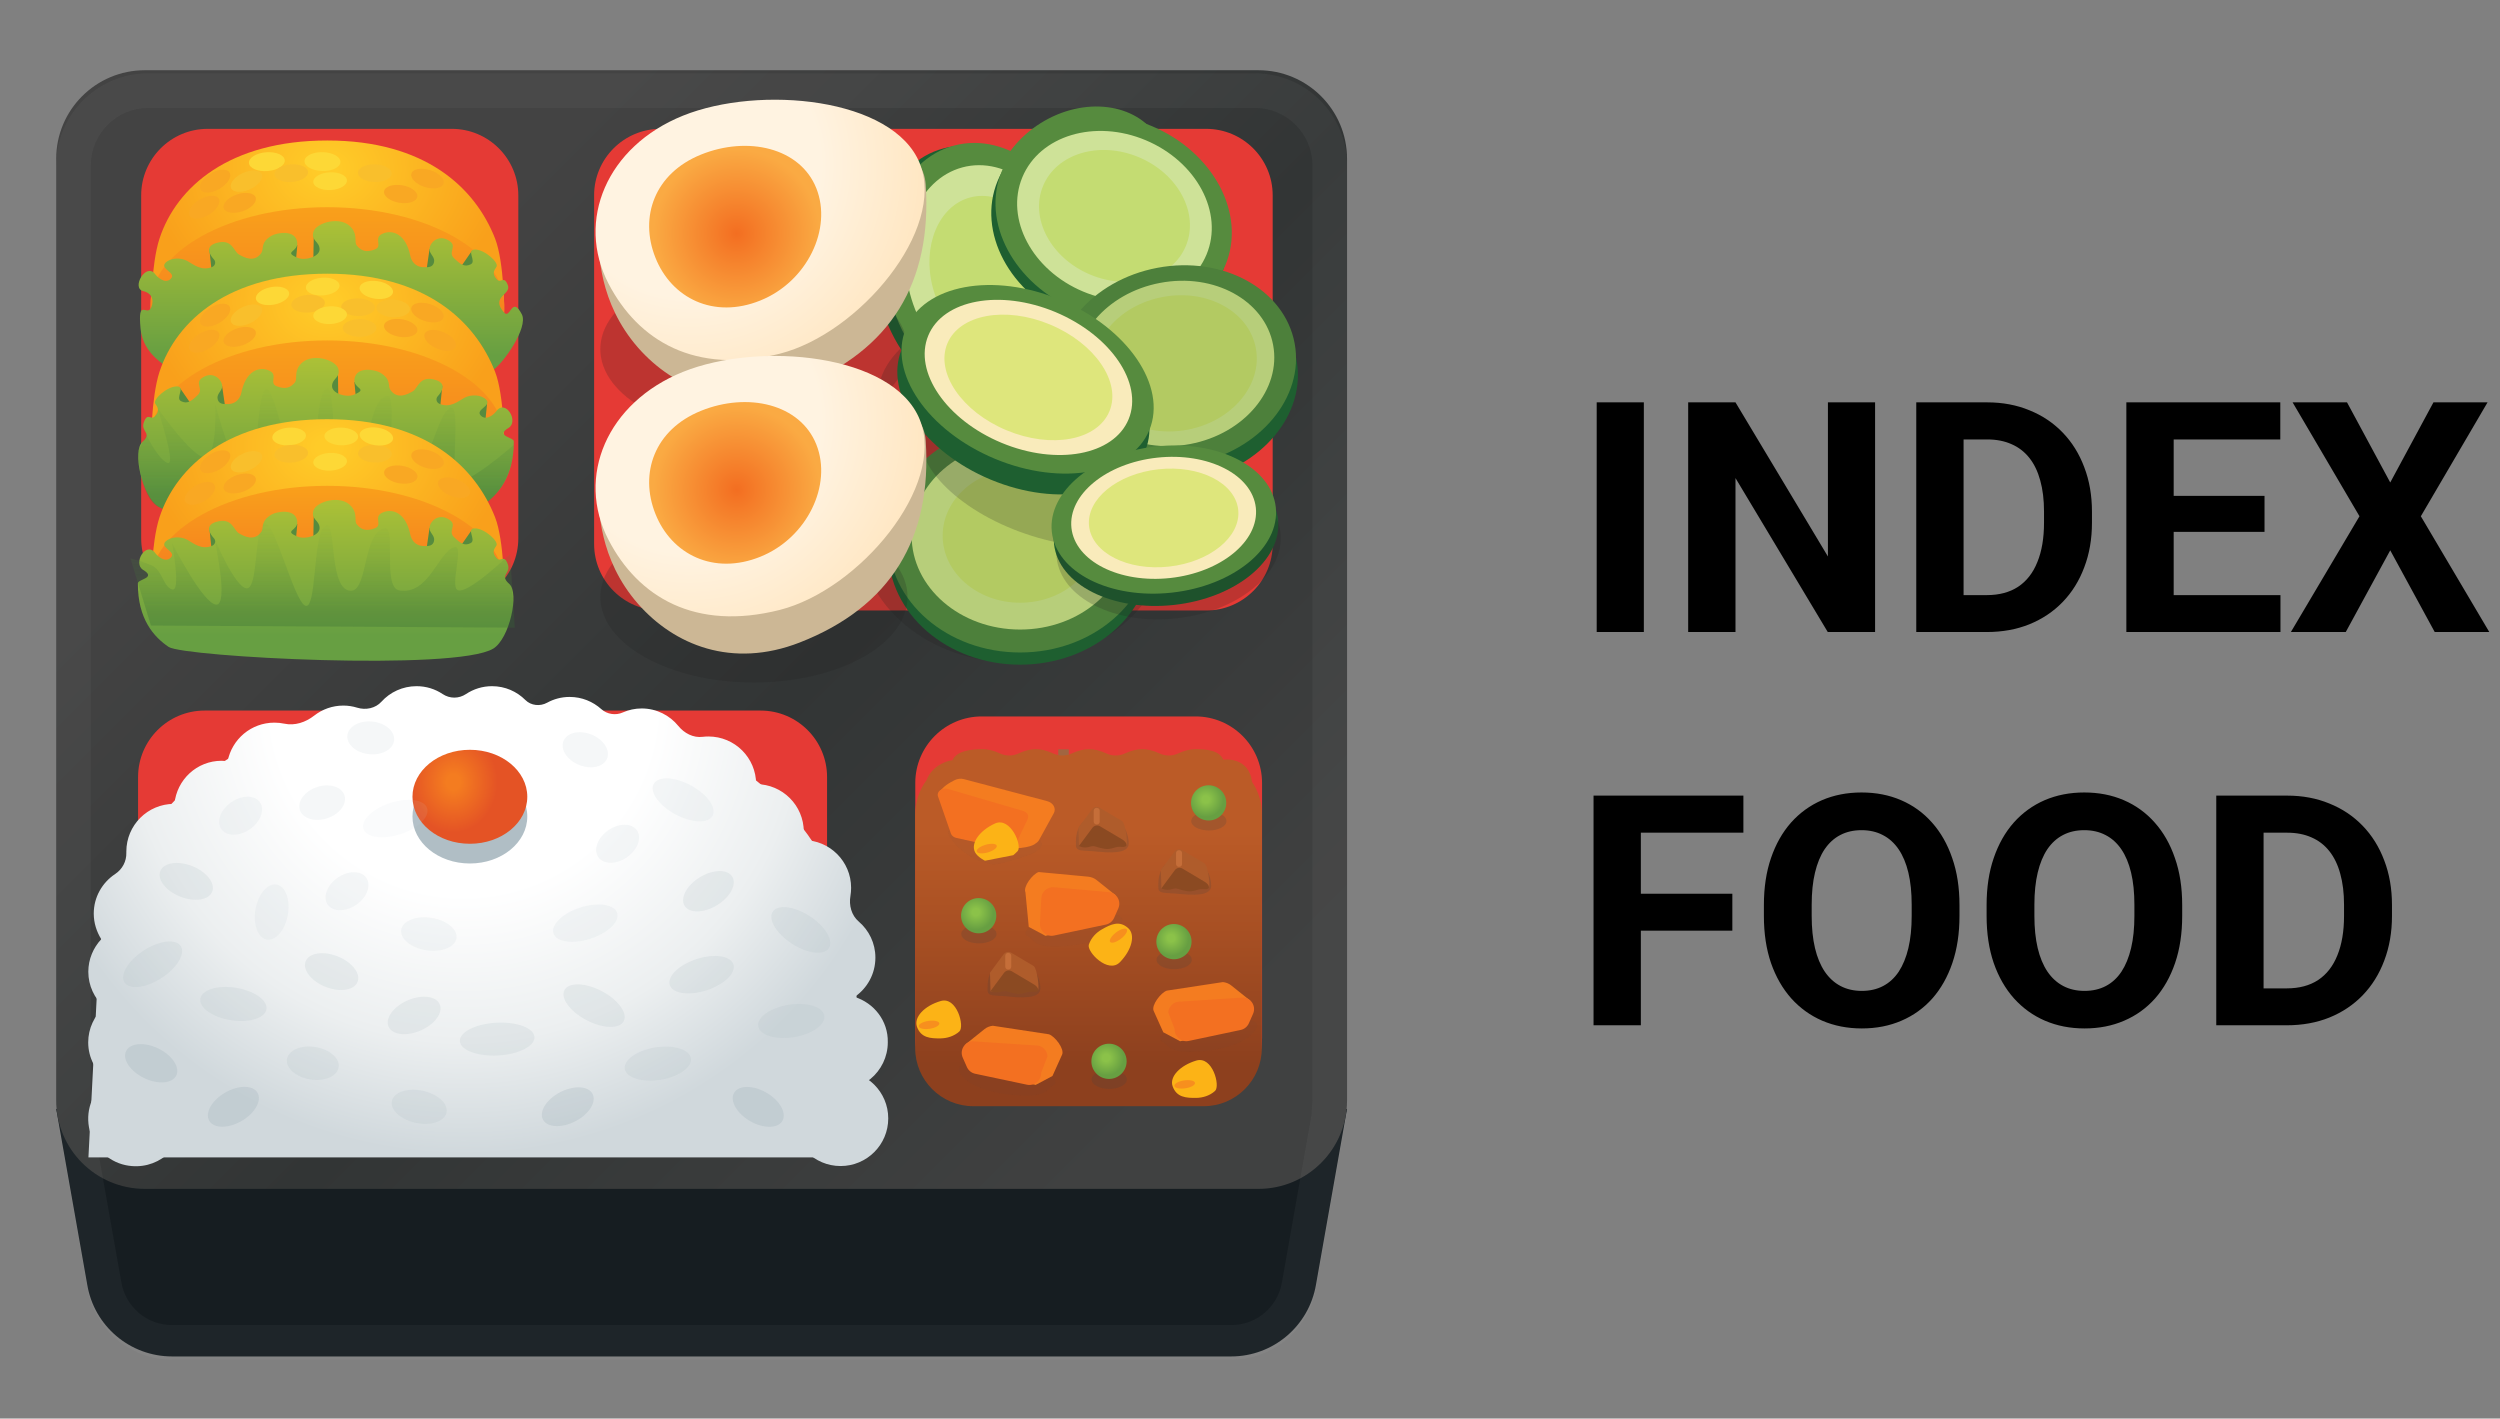 <svg width="178" height="101" viewBox="0 0 178 101" fill="none" xmlns="http://www.w3.org/2000/svg">
<rect x="0" y="0" width="178" height="101" fill="#808080" stroke="none"/>
<path d="M87.656 96.579H12.254C9.255 96.579 6.699 94.416 6.209 91.457L4 78.959H95.91L93.701 91.457C93.204 94.409 90.647 96.579 87.656 96.579Z" fill="#161D21"/>
<path d="M89.597 84.648H10.312C6.825 84.648 4 81.823 4 78.335V11.312C4 7.825 6.825 5 10.312 5H89.597C93.085 5 95.91 7.825 95.91 11.312V78.343C95.91 81.823 93.085 84.648 89.597 84.648Z" fill="url(#paint0_linear_25_22)"/>
<path d="M32.169 43.064H14.787C12.175 43.064 10.052 40.942 10.052 38.33V13.908C10.052 11.297 12.175 9.174 14.787 9.174H32.169C34.781 9.174 36.904 11.297 36.904 13.908V38.33C36.904 40.942 34.781 43.064 32.169 43.064Z" fill="#E53A35"/>
<g opacity="0.2">
<path opacity="0.2" d="M89.345 7.683C91.61 7.683 93.448 9.521 93.448 11.786V78.312C93.448 78.462 93.432 78.635 93.409 78.864C93.385 79.014 93.385 79.172 93.393 79.322L91.278 91.284C90.986 93.059 89.463 94.346 87.664 94.346H12.254C10.454 94.346 8.932 93.059 8.632 91.26L6.517 79.322C6.525 79.172 6.517 79.014 6.501 78.864C6.47 78.643 6.462 78.47 6.462 78.312V11.786C6.462 9.521 8.3 7.683 10.565 7.683H89.345ZM89.345 5.221H10.565C6.943 5.221 4 8.156 4 11.786V78.312C4 78.612 4.024 78.896 4.063 79.188H4L6.209 91.686C6.699 94.638 9.255 96.807 12.254 96.807H87.656C90.655 96.807 93.211 94.645 93.701 91.686L95.91 79.188H95.847C95.886 78.904 95.91 78.612 95.91 78.312V11.786C95.91 8.156 92.967 5.221 89.345 5.221Z" fill="#EEEEEE"/>
</g>
<path d="M9.831 74.311V55.326C9.831 52.715 11.954 50.592 14.566 50.592H54.153C56.765 50.592 58.887 52.715 58.887 55.326V74.303C58.887 76.915 56.765 79.038 54.153 79.038H14.566C11.946 79.046 9.831 76.923 9.831 74.311Z" fill="#E53A35"/>
<path d="M65.168 73.893V55.745C65.168 53.133 67.291 51.01 69.903 51.01H85.124C87.735 51.01 89.858 53.133 89.858 55.745V73.893C89.858 76.505 87.735 78.627 85.124 78.627H69.903C67.291 78.627 65.168 76.513 65.168 73.893Z" fill="#E53A35"/>
<path d="M85.881 43.467H47.035C44.424 43.467 42.301 41.344 42.301 38.732V13.908C42.301 11.297 44.424 9.174 47.035 9.174H85.881C88.493 9.174 90.615 11.297 90.615 13.908V38.74C90.615 41.352 88.493 43.467 85.881 43.467Z" fill="#E53A35"/>
<path d="M76.097 53.354H75.347V54.127H76.097V53.354Z" fill="#A16541"/>
<path d="M61.57 82.407H6.296L7.022 68.401C7.701 59.58 15.228 52.407 24.011 51.31C26.796 50.963 30.078 50.75 33.937 50.75C37.795 50.75 41.078 50.963 43.863 51.31C52.638 52.407 60.173 59.58 60.852 68.401L61.57 82.407Z" fill="url(#paint1_radial_25_22)"/>
<path d="M59.85 83.022C61.724 83.022 63.243 81.503 63.243 79.629C63.243 77.756 61.724 76.237 59.85 76.237C57.976 76.237 56.457 77.756 56.457 79.629C56.457 81.503 57.976 83.022 59.85 83.022Z" fill="url(#paint2_radial_25_22)"/>
<path d="M60.852 70.981C61.744 70.366 62.328 69.348 62.328 68.18C62.328 67.155 61.87 66.239 61.144 65.616C60.623 65.174 60.434 64.456 60.552 63.785C60.584 63.596 60.599 63.407 60.599 63.209C60.599 61.331 59.077 59.816 57.206 59.816C57.191 59.816 57.183 59.816 57.167 59.824C57.199 59.627 57.23 59.43 57.23 59.224C57.23 57.346 55.707 55.831 53.837 55.831C53.837 53.953 52.314 52.438 50.444 52.438C50.302 52.438 50.168 52.446 50.034 52.462C49.363 52.549 48.724 52.21 48.298 51.689C47.682 50.931 46.743 50.442 45.686 50.442C45.205 50.442 44.755 50.545 44.345 50.726C43.84 50.955 43.224 50.86 42.814 50.49C42.214 49.953 41.433 49.622 40.557 49.622C39.973 49.622 39.429 49.772 38.956 50.032C38.458 50.308 37.811 50.245 37.409 49.843C36.801 49.235 35.965 48.856 35.034 48.856C34.347 48.856 33.716 49.061 33.179 49.416C32.667 49.756 32.028 49.756 31.515 49.416C30.986 49.061 30.347 48.856 29.66 48.856C28.666 48.856 27.774 49.282 27.159 49.961C26.733 50.434 26.038 50.576 25.431 50.387C25.123 50.292 24.792 50.237 24.445 50.237C23.663 50.237 22.945 50.505 22.377 50.947C21.762 51.428 20.996 51.689 20.231 51.523C20.01 51.476 19.773 51.452 19.537 51.452C17.88 51.452 16.507 52.636 16.207 54.206C16.065 54.19 15.923 54.167 15.781 54.167C14.013 54.167 12.585 55.516 12.419 57.236C12.411 57.236 12.396 57.236 12.388 57.236C10.51 57.236 8.995 58.759 8.995 60.629C8.995 60.661 8.995 60.684 8.995 60.716C9.011 61.331 8.711 61.892 8.198 62.231C7.282 62.838 6.675 63.872 6.675 65.048C6.675 65.719 6.88 66.342 7.211 66.871C6.643 67.478 6.288 68.291 6.288 69.19C6.288 70.185 6.722 71.076 7.409 71.7C6.722 72.323 6.28 73.215 6.28 74.217C6.28 75.329 6.825 76.308 7.653 76.931C6.675 77.665 6.091 78.904 6.336 80.269C6.572 81.594 7.622 82.683 8.947 82.96C11.141 83.417 13.066 81.752 13.066 79.638C13.066 78.525 12.522 77.546 11.693 76.923C12.522 76.308 13.066 75.321 13.066 74.209C13.066 73.215 12.632 72.323 11.946 71.7C12.632 71.076 13.074 70.185 13.074 69.183C13.074 68.512 12.869 67.888 12.538 67.36C13.106 66.752 13.461 65.939 13.461 65.04C13.461 64.638 13.382 64.251 13.248 63.896C14.597 63.541 15.607 62.381 15.749 60.953C15.757 60.953 15.773 60.953 15.781 60.953C17.438 60.953 18.811 59.769 19.11 58.199C19.253 58.215 19.395 58.238 19.537 58.238C20.839 58.238 21.959 57.496 22.527 56.423C23.072 56.802 23.734 57.023 24.445 57.023C25.865 57.023 27.072 56.155 27.585 54.916C28.161 55.366 28.879 55.642 29.66 55.642C30.757 55.642 31.728 55.114 32.343 54.301C32.967 55.106 33.929 55.642 35.026 55.642C36.02 55.642 36.904 55.208 37.527 54.53C38.087 55.642 39.224 56.407 40.549 56.407C41.402 56.407 42.175 56.084 42.767 55.563C43.358 56.557 44.431 57.236 45.678 57.236C46.231 57.236 46.751 57.094 47.209 56.857C47.643 58.23 48.913 59.232 50.428 59.232C50.428 61.11 51.951 62.625 53.821 62.625C53.837 62.625 53.845 62.625 53.861 62.617C53.829 62.815 53.798 63.012 53.798 63.217C53.798 64.685 54.737 65.924 56.039 66.397C55.715 66.918 55.518 67.525 55.518 68.18C55.518 69.703 56.528 70.974 57.901 71.408C56.859 72.118 56.236 73.396 56.473 74.801C56.702 76.142 57.759 77.247 59.084 77.523C61.278 77.981 63.211 76.316 63.211 74.209C63.243 72.686 62.233 71.415 60.852 70.981Z" fill="url(#paint3_radial_25_22)"/>
<path d="M33.456 61.481C35.713 61.481 37.543 59.983 37.543 58.136C37.543 56.288 35.713 54.79 33.456 54.79C31.198 54.79 29.368 56.288 29.368 58.136C29.368 59.983 31.198 61.481 33.456 61.481Z" fill="#B0BEC5"/>
<path d="M33.456 60.077C35.713 60.077 37.543 58.579 37.543 56.731C37.543 54.883 35.713 53.385 33.456 53.385C31.198 53.385 29.368 54.883 29.368 56.731C29.368 58.579 31.198 60.077 33.456 60.077Z" fill="url(#paint4_radial_25_22)"/>
<path opacity="0.2" d="M18.971 71.86C19.073 71.223 18.101 70.538 16.802 70.331C15.502 70.123 14.366 70.472 14.264 71.109C14.163 71.745 15.134 72.43 16.434 72.637C17.733 72.845 18.869 72.496 18.971 71.86Z" fill="#B0BEC5"/>
<path opacity="0.2" d="M24.111 75.996C24.212 75.359 23.471 74.711 22.456 74.549C21.44 74.387 20.535 74.772 20.433 75.409C20.331 76.046 21.072 76.693 22.088 76.856C23.103 77.018 24.009 76.633 24.111 75.996Z" fill="#B0BEC5"/>
<path opacity="0.2" d="M11.501 69.636C12.606 68.921 13.218 67.902 12.867 67.361C12.517 66.819 11.337 66.96 10.232 67.675C9.127 68.39 8.515 69.408 8.866 69.95C9.216 70.491 10.396 70.351 11.501 69.636Z" fill="#B0BEC5"/>
<path opacity="0.2" d="M12.553 76.575C12.835 75.995 12.263 75.135 11.276 74.655C10.288 74.174 9.259 74.255 8.977 74.835C8.695 75.415 9.266 76.275 10.254 76.755C11.242 77.235 12.271 77.154 12.553 76.575Z" fill="#90A4AE"/>
<path opacity="0.2" d="M17.203 79.814C18.153 79.263 18.661 78.364 18.337 77.806C18.014 77.248 16.982 77.242 16.031 77.793C15.081 78.344 14.573 79.242 14.897 79.8C15.22 80.359 16.253 80.364 17.203 79.814Z" fill="#90A4AE"/>
<path opacity="0.2" d="M56.523 73.846C57.823 73.638 58.794 72.954 58.692 72.317C58.591 71.68 57.455 71.332 56.155 71.54C54.855 71.747 53.884 72.431 53.986 73.068C54.087 73.705 55.224 74.053 56.523 73.846Z" fill="#B0BEC5"/>
<path opacity="0.2" d="M47.023 76.883C48.323 76.676 49.294 75.991 49.193 75.354C49.091 74.717 47.955 74.369 46.655 74.577C45.356 74.784 44.385 75.469 44.486 76.105C44.588 76.742 45.724 77.09 47.023 76.883Z" fill="#B0BEC5"/>
<path opacity="0.2" d="M59.019 67.505C59.369 66.963 58.757 65.945 57.652 65.23C56.547 64.515 55.367 64.374 55.017 64.916C54.667 65.457 55.279 66.476 56.383 67.191C57.488 67.906 58.668 68.046 59.019 67.505Z" fill="#B0BEC5"/>
<path opacity="0.2" d="M55.707 79.807C56.031 79.249 55.523 78.35 54.572 77.799C53.622 77.248 52.59 77.254 52.266 77.812C51.943 78.37 52.451 79.269 53.401 79.82C54.351 80.371 55.384 80.365 55.707 79.807Z" fill="#90A4AE"/>
<path opacity="0.2" d="M31.792 79.216C31.926 78.585 31.163 77.889 30.089 77.661C29.015 77.433 28.035 77.76 27.902 78.391C27.768 79.022 28.53 79.718 29.604 79.946C30.679 80.174 31.658 79.847 31.792 79.216Z" fill="#B0BEC5"/>
<path opacity="0.2" d="M35.462 75.149C36.929 75.07 38.089 74.483 38.054 73.839C38.019 73.195 36.802 72.738 35.336 72.817C33.87 72.897 32.709 73.484 32.744 74.127C32.779 74.772 33.996 75.229 35.462 75.149Z" fill="#B0BEC5"/>
<path opacity="0.2" d="M29.953 73.37C30.959 72.931 31.566 72.095 31.308 71.504C31.05 70.913 30.025 70.79 29.019 71.229C28.012 71.669 27.405 72.504 27.663 73.095C27.922 73.686 28.947 73.809 29.953 73.37Z" fill="#B0BEC5"/>
<path opacity="0.2" d="M25.458 69.913C25.697 69.314 25.063 68.499 24.043 68.093C23.022 67.686 22.002 67.843 21.763 68.442C21.524 69.041 22.158 69.856 23.179 70.263C24.199 70.669 25.219 70.512 25.458 69.913Z" fill="#B0BEC5"/>
<path opacity="0.2" d="M20.493 65.144C20.686 64.063 20.328 63.095 19.693 62.981C19.058 62.868 18.387 63.653 18.194 64.734C18 65.815 18.359 66.783 18.994 66.896C19.628 67.01 20.3 66.225 20.493 65.144Z" fill="#D0D8DC"/>
<path opacity="0.2" d="M32.498 66.806C32.595 66.168 31.794 65.517 30.708 65.351C29.622 65.186 28.663 65.568 28.566 66.206C28.469 66.844 29.27 67.495 30.356 67.66C31.441 67.826 32.4 67.443 32.498 66.806Z" fill="#D0D8DC"/>
<path opacity="0.2" d="M51.048 64.454C51.986 63.882 52.474 62.972 52.139 62.422C51.803 61.871 50.771 61.888 49.833 62.459C48.895 63.031 48.407 63.94 48.743 64.491C49.078 65.042 50.111 65.025 51.048 64.454Z" fill="#B0BEC5"/>
<path opacity="0.2" d="M15.108 63.489C15.347 62.89 14.713 62.075 13.693 61.669C12.672 61.263 11.652 61.419 11.413 62.018C11.175 62.617 11.808 63.433 12.829 63.839C13.849 64.245 14.87 64.088 15.108 63.489Z" fill="#B0BEC5"/>
<path opacity="0.2" d="M40.96 79.838C41.936 79.334 42.488 78.461 42.192 77.888C41.896 77.315 40.865 77.258 39.889 77.762C38.913 78.265 38.362 79.138 38.658 79.711C38.953 80.285 39.984 80.341 40.96 79.838Z" fill="#90A4AE"/>
<path opacity="0.2" d="M42.031 66.839C43.284 66.436 44.139 65.612 43.942 64.998C43.744 64.384 42.569 64.213 41.316 64.616C40.063 65.019 39.208 65.843 39.405 66.457C39.603 67.071 40.778 67.242 42.031 66.839Z" fill="#D0D8DC"/>
<path opacity="0.2" d="M50.736 58.081C51.042 57.513 50.351 56.547 49.192 55.923C48.034 55.298 46.847 55.252 46.541 55.82C46.235 56.388 46.926 57.354 48.084 57.979C49.243 58.603 50.43 58.649 50.736 58.081Z" fill="#D0D8DC"/>
<path opacity="0.2" d="M17.796 59.038C18.555 58.511 18.873 57.655 18.506 57.125C18.138 56.595 17.225 56.592 16.466 57.118C15.706 57.644 15.388 58.5 15.756 59.03C16.123 59.56 17.036 59.564 17.796 59.038Z" fill="#D0D8DC"/>
<path opacity="0.2" d="M25.372 64.414C26.131 63.888 26.449 63.031 26.082 62.501C25.714 61.971 24.801 61.968 24.042 62.494C23.282 63.02 22.964 63.876 23.332 64.406C23.699 64.937 24.612 64.94 25.372 64.414Z" fill="#D0D8DC"/>
<path opacity="0.2" d="M44.639 61.035C45.398 60.509 45.716 59.652 45.349 59.122C44.982 58.592 44.068 58.589 43.309 59.115C42.55 59.641 42.232 60.497 42.599 61.028C42.966 61.558 43.88 61.561 44.639 61.035Z" fill="#D0D8DC"/>
<path opacity="0.2" d="M43.228 54C43.466 53.4 42.963 52.638 42.105 52.297C41.246 51.956 40.357 52.165 40.119 52.765C39.881 53.364 40.384 54.126 41.242 54.468C42.101 54.809 42.99 54.599 43.228 54Z" fill="#D0D8DC"/>
<path opacity="0.2" d="M23.308 58.257C24.184 57.964 24.729 57.231 24.525 56.62C24.321 56.008 23.445 55.749 22.568 56.041C21.692 56.334 21.147 57.066 21.351 57.678C21.555 58.29 22.431 58.549 23.308 58.257Z" fill="#D0D8DC"/>
<path opacity="0.2" d="M28.061 52.709C28.128 52.068 27.436 51.47 26.518 51.375C25.599 51.28 24.8 51.723 24.733 52.364C24.667 53.006 25.358 53.603 26.277 53.698C27.196 53.794 27.995 53.351 28.061 52.709Z" fill="#D0D8DC"/>
<path opacity="0.2" d="M50.314 70.508C51.566 70.101 52.419 69.274 52.219 68.661C52.02 68.047 50.844 67.88 49.592 68.287C48.341 68.694 47.488 69.521 47.687 70.135C47.886 70.748 49.063 70.915 50.314 70.508Z" fill="#B0BEC5"/>
<path opacity="0.2" d="M44.41 72.707C44.71 72.136 44.007 71.178 42.841 70.567C41.676 69.956 40.488 69.924 40.189 70.496C39.889 71.067 40.592 72.025 41.758 72.636C42.923 73.247 44.111 73.278 44.41 72.707Z" fill="#B0BEC5"/>
<path opacity="0.1" d="M28.506 59.391C29.757 58.984 30.61 58.157 30.411 57.543C30.211 56.93 29.035 56.763 27.784 57.169C26.532 57.576 25.679 58.404 25.878 59.017C26.078 59.63 27.254 59.798 28.506 59.391Z" fill="#D0D8DC"/>
<path d="M35.25 16.986C35.905 18.667 35.905 22.257 35.905 22.257C35.905 22.257 29.371 23.969 23.303 23.969C17.354 23.969 10.749 22.257 10.749 22.257C10.749 22.257 10.749 18.84 11.357 16.986C12.572 13.293 16.344 10.003 23.303 10.003C30.263 10.003 33.829 13.348 35.25 16.986Z" fill="url(#paint5_radial_25_22)"/>
<path d="M35.902 21.736C35.902 25.595 32.746 28.199 23.3 28.199C13.855 28.199 10.699 25.595 10.699 21.736C10.699 17.878 16.341 14.753 23.3 14.753C30.26 14.753 35.902 17.878 35.902 21.736Z" fill="url(#paint6_linear_25_22)"/>
<path d="M32.611 20.126L34.158 19.527L33.582 17.886L32.327 19.7L32.611 20.126Z" fill="#568B3E"/>
<path d="M31.175 19.85L31.341 18.446L30.584 17.727L30.276 19.874L31.175 19.85Z" fill="#568B3E"/>
<path d="M22.93 18.777L23.103 17.364L22.346 16.646L22.322 17.727L22.306 18.801L22.93 18.777Z" fill="#568B3E"/>
<path d="M20.46 18.619L21.044 18.801L21.17 17.467L20.31 17.144L20.46 18.619Z" fill="#568B3E"/>
<path d="M16.096 19.235L16.325 18.106L14.905 17.727L15.11 19.716L16.096 19.235Z" fill="#568B3E"/>
<path d="M32.028 17.175C31.136 16.544 30.426 17.467 30.607 17.909C30.718 18.185 30.978 18.359 30.899 18.682C30.82 19.006 30.56 19.053 30.094 19.022C29.573 18.99 29.289 18.588 29.218 18.233C28.903 16.647 27.924 16.299 27.191 16.662C26.591 16.962 27.254 17.53 26.709 17.751C26.078 18.004 25.715 17.854 25.415 17.499C25.186 17.23 25.486 16.781 25.036 16.228C24.295 15.305 22.496 15.865 22.314 16.505C22.133 17.144 22.732 17.175 22.756 17.728C22.78 18.28 21.73 18.58 21.201 18.359C20.113 17.909 21.257 17.956 21.162 17.254C21.028 16.291 19.655 16.591 19.339 16.781C18.503 17.278 18.811 17.704 18.605 18.012C18.116 18.722 17.383 18.335 17.004 18.114C16.625 17.893 16.546 16.954 15.378 17.309C14.581 17.554 14.913 18.122 15.236 18.477C15.386 18.643 15.331 18.903 15.126 18.998C14.36 19.337 13.769 18.824 13.35 18.588C12.853 18.311 12.119 18.351 11.772 18.722C11.362 19.172 12.64 19.424 12.135 19.874C11.717 20.245 11.157 19.677 11.046 19.519C10.399 18.651 9.326 20.521 10.194 20.726C11.054 20.931 10.889 21.697 10.731 21.957C10.415 22.486 9.807 21.223 10.005 23.369C10.139 24.877 11.22 25.681 12.009 26.21C13.058 26.92 32.438 27.954 35.121 26.328C35.791 25.918 37.638 23.33 37.156 22.383C36.438 20.994 36.344 22.77 35.886 22.249C34.892 21.113 36.415 20.994 36.162 20.316C35.894 19.582 35.665 20.189 35.397 19.913C35.01 19.511 35.16 19.274 35.349 18.998C35.547 18.706 34.513 17.767 33.827 17.767C33.148 17.767 33.953 18.596 33.519 18.817C33.085 19.037 32.801 18.84 32.335 18.39C31.87 17.964 32.556 17.546 32.028 17.175Z" fill="url(#paint7_linear_25_22)"/>
<path d="M35.25 26.471C35.905 28.151 35.905 31.741 35.905 31.741C35.905 31.741 29.371 33.454 23.303 33.454C17.354 33.454 10.749 31.741 10.749 31.741C10.749 31.741 10.749 28.325 11.357 26.471C12.572 22.778 16.344 19.487 23.303 19.487C30.263 19.487 33.829 22.833 35.25 26.471Z" fill="url(#paint8_radial_25_22)"/>
<path d="M35.902 31.221C35.902 35.079 32.746 37.683 23.3 37.683C13.855 37.683 10.699 35.079 10.699 31.221C10.699 27.362 16.341 24.238 23.3 24.238C30.26 24.238 35.902 27.362 35.902 31.221Z" fill="url(#paint9_linear_25_22)"/>
<path d="M19.518 21.686C20.169 21.565 20.645 21.188 20.581 20.846C20.517 20.503 19.937 20.324 19.286 20.445C18.635 20.567 18.159 20.943 18.223 21.286C18.287 21.628 18.867 21.808 19.518 21.686Z" fill="#FDD836"/>
<path d="M23.025 21.031C23.686 20.981 24.2 20.658 24.173 20.311C24.147 19.963 23.59 19.722 22.929 19.773C22.269 19.823 21.755 20.146 21.782 20.493C21.808 20.841 22.365 21.082 23.025 21.031Z" fill="#FDD836"/>
<path d="M21.984 22.254C22.645 22.204 23.158 21.881 23.132 21.534C23.105 21.186 22.549 20.945 21.888 20.995C21.227 21.046 20.714 21.369 20.74 21.716C20.767 22.064 21.324 22.305 21.984 22.254Z" fill="#F9BF2C"/>
<path d="M26.696 21.903C26.704 21.555 26.175 21.259 25.513 21.242C24.85 21.225 24.306 21.494 24.297 21.842C24.289 22.191 24.818 22.487 25.48 22.504C26.143 22.521 26.687 22.252 26.696 21.903Z" fill="#F9BF2C"/>
<path d="M23.536 23.069C24.197 23.036 24.719 22.726 24.702 22.378C24.684 22.03 24.134 21.775 23.472 21.808C22.811 21.842 22.289 22.151 22.306 22.499C22.324 22.847 22.874 23.102 23.536 23.069Z" fill="#FDD836"/>
<path d="M27.979 20.816C28.029 20.471 27.538 20.114 26.883 20.018C26.228 19.922 25.655 20.124 25.605 20.469C25.555 20.814 26.045 21.172 26.701 21.267C27.356 21.363 27.928 21.161 27.979 20.816Z" fill="#FDD836"/>
<path d="M17.808 23.013C18.411 22.737 18.782 22.257 18.637 21.94C18.492 21.623 17.886 21.589 17.284 21.864C16.681 22.139 16.31 22.62 16.455 22.937C16.6 23.254 17.206 23.288 17.808 23.013Z" fill="#F9BF2C"/>
<path d="M25.605 23.985C26.267 23.985 26.804 23.703 26.804 23.354C26.804 23.005 26.267 22.723 25.605 22.723C24.942 22.723 24.405 23.005 24.405 23.354C24.405 23.703 24.942 23.985 25.605 23.985Z" fill="#F9BF2C"/>
<path d="M29.184 22.032C29.206 21.684 28.687 21.369 28.025 21.329C27.364 21.289 26.811 21.538 26.79 21.887C26.769 22.235 27.288 22.549 27.949 22.589C28.61 22.629 29.163 22.38 29.184 22.032Z" fill="#F9BF2C"/>
<path d="M17.267 24.584C17.895 24.372 18.314 23.933 18.202 23.602C18.091 23.272 17.492 23.176 16.864 23.387C16.236 23.599 15.818 24.038 15.929 24.368C16.041 24.699 16.64 24.795 17.267 24.584Z" fill="#F9A823"/>
<path d="M29.714 23.549C29.77 23.205 29.285 22.84 28.632 22.733C27.978 22.627 27.402 22.819 27.346 23.163C27.29 23.507 27.774 23.873 28.428 23.979C29.082 24.086 29.658 23.893 29.714 23.549Z" fill="#F9A823"/>
<path d="M32.447 24.703C32.583 24.382 32.199 23.912 31.589 23.653C30.98 23.395 30.375 23.445 30.239 23.766C30.102 24.087 30.486 24.557 31.096 24.816C31.706 25.074 32.311 25.024 32.447 24.703Z" fill="#F9A823"/>
<path d="M31.58 22.614C31.685 22.281 31.257 21.851 30.625 21.653C29.992 21.455 29.395 21.564 29.291 21.897C29.187 22.23 29.615 22.66 30.247 22.858C30.879 23.056 31.476 22.947 31.58 22.614Z" fill="#F9A823"/>
<path d="M15.636 22.982C16.206 22.645 16.525 22.128 16.347 21.828C16.17 21.528 15.563 21.558 14.993 21.895C14.423 22.232 14.105 22.749 14.283 23.049C14.46 23.349 15.066 23.319 15.636 22.982Z" fill="#F9A823"/>
<path d="M14.858 24.837C15.428 24.5 15.746 23.983 15.569 23.683C15.391 23.383 14.785 23.414 14.215 23.751C13.645 24.088 13.327 24.605 13.504 24.905C13.682 25.205 14.288 25.175 14.858 24.837Z" fill="#F9A823"/>
<path d="M34.087 30.013L33.921 28.601L34.679 28.759L34.481 30.692L34.087 30.013Z" fill="#568B3E"/>
<path d="M13.792 29.879L12.246 29.271L12.822 27.638L14.076 29.453L13.792 29.879Z" fill="#568B3E"/>
<path d="M15.228 29.603L15.063 28.191L15.812 27.472L16.128 29.627L15.228 29.603Z" fill="#568B3E"/>
<path d="M23.466 28.522L23.3 27.117L24.058 26.399L24.074 27.473L24.09 28.546L23.466 28.522Z" fill="#568B3E"/>
<path d="M25.936 28.364L25.36 28.546L25.234 27.212L26.094 26.888L25.936 28.364Z" fill="#568B3E"/>
<path d="M30.307 28.98L30.071 27.859L31.491 27.472L31.294 29.461L30.307 28.98Z" fill="#568B3E"/>
<path d="M14.37 26.92C15.262 26.289 15.972 27.212 15.791 27.654C15.68 27.93 15.42 28.104 15.499 28.427C15.578 28.743 15.838 28.798 16.304 28.767C16.824 28.735 17.108 28.332 17.18 27.977C17.495 26.391 18.474 26.044 19.207 26.407C19.807 26.707 19.144 27.275 19.689 27.496C20.32 27.749 20.683 27.599 20.983 27.244C21.212 26.975 20.912 26.526 21.361 25.973C22.103 25.05 23.902 25.61 24.084 26.249C24.265 26.889 23.666 26.92 23.642 27.472C23.618 28.025 24.668 28.325 25.196 28.104C26.285 27.654 25.141 27.701 25.236 26.999C25.37 26.036 26.743 26.336 27.058 26.526C27.895 27.023 27.587 27.449 27.792 27.756C28.282 28.467 29.015 28.08 29.394 27.859C29.773 27.638 29.852 26.699 31.02 27.054C31.817 27.299 31.485 27.867 31.162 28.222C31.012 28.388 31.067 28.648 31.272 28.743C32.038 29.082 32.629 28.569 33.047 28.332C33.545 28.056 34.279 28.096 34.626 28.467C35.036 28.916 33.758 29.169 34.263 29.619C34.681 29.99 35.241 29.421 35.352 29.264C35.999 28.396 36.969 30.013 36.204 30.471C35.233 31.055 36.583 31.126 36.583 31.426C36.59 33.982 35.438 35.245 34.389 35.955C33.34 36.665 13.96 37.699 11.277 36.073C10.125 35.371 9.399 32.112 10.141 31.465C10.875 30.818 9.991 30.747 10.244 30.061C10.512 29.327 10.741 29.934 11.009 29.658C11.396 29.256 11.246 29.019 11.056 28.743C10.859 28.451 11.893 27.512 12.579 27.512C13.258 27.512 12.453 28.34 12.887 28.561C13.321 28.782 13.605 28.585 14.071 28.135C14.528 27.709 13.85 27.291 14.37 26.92Z" fill="url(#paint10_linear_25_22)"/>
<path opacity="0.5" d="M34.379 35.971C33.29 36.673 14.542 37.872 11.267 36.089C9.894 35.34 9.831 32.112 9.831 32.112L10.423 30.968C10.423 30.968 11.259 32.72 11.93 32.964C12.601 33.209 11.188 29.011 11.188 29.011C11.188 29.011 13.595 32.467 14.55 32.562C15.505 32.657 15.323 28.767 15.323 28.767C15.323 28.767 16.728 34.053 17.548 34.101C18.377 34.148 18.211 28.325 18.898 27.725C19.576 27.125 20.886 34.929 21.715 35.324C22.543 35.71 22.322 28.554 23.135 27.725C24.066 26.786 23.332 33.848 24.8 34.243C26.236 34.637 25.92 28.577 27.546 28.198C28.422 27.993 27.183 34.045 28.422 34.243C30.536 34.582 30.954 29.406 32.099 29.043C32.825 28.814 32.051 33.825 32.533 34.195C33.164 34.677 36.573 31.686 36.573 31.686C36.573 31.686 36.651 34.503 34.379 35.971Z" fill="url(#paint11_linear_25_22)"/>
<path d="M35.25 36.831C35.905 38.511 35.905 42.102 35.905 42.102C35.905 42.102 29.371 43.814 23.303 43.814C17.354 43.814 10.749 42.102 10.749 42.102C10.749 42.102 10.749 38.685 11.357 36.831C12.572 33.138 16.344 29.847 23.303 29.847C30.263 29.847 33.829 33.193 35.25 36.831Z" fill="url(#paint12_radial_25_22)"/>
<path d="M35.902 41.573C35.902 45.432 32.375 43.988 22.93 43.988C13.485 43.988 10.699 45.432 10.699 41.573C10.699 37.715 16.341 34.59 23.3 34.59C30.26 34.59 35.902 37.722 35.902 41.573Z" fill="url(#paint13_linear_25_22)"/>
<path d="M32.611 39.979L34.158 39.38L33.582 37.746L32.327 39.553L32.611 39.979Z" fill="#568B3E"/>
<path d="M31.175 39.711L31.341 38.298L30.584 37.58L30.276 39.727L31.175 39.711Z" fill="#568B3E"/>
<path d="M22.93 38.63L23.103 37.225L22.346 36.507L22.322 37.58L22.306 38.653L22.93 38.63Z" fill="#568B3E"/>
<path d="M20.46 38.472L21.044 38.653L21.17 37.32L20.31 36.996L20.46 38.472Z" fill="#568B3E"/>
<path d="M16.096 39.087L16.325 37.959L14.905 37.58L15.11 39.569L16.096 39.087Z" fill="#568B3E"/>
<path d="M32.028 37.028C31.136 36.397 30.426 37.32 30.607 37.762C30.718 38.038 30.978 38.211 30.899 38.535C30.82 38.85 30.56 38.906 30.094 38.874C29.573 38.843 29.29 38.44 29.218 38.085C28.903 36.499 27.924 36.152 27.191 36.515C26.591 36.815 27.254 37.383 26.709 37.604C26.078 37.856 25.715 37.706 25.415 37.351C25.186 37.083 25.486 36.633 25.036 36.081C24.295 35.158 22.496 35.718 22.314 36.357C22.133 36.996 22.732 37.028 22.756 37.58C22.78 38.133 21.73 38.432 21.202 38.211C20.113 37.762 21.257 37.809 21.162 37.107C21.028 36.144 19.655 36.444 19.339 36.633C18.503 37.13 18.811 37.556 18.606 37.864C18.116 38.574 17.383 38.188 17.004 37.967C16.625 37.746 16.546 36.807 15.378 37.162C14.581 37.407 14.913 37.975 15.236 38.33C15.386 38.495 15.331 38.756 15.126 38.85C14.36 39.19 13.769 38.677 13.35 38.44C12.853 38.164 12.12 38.203 11.772 38.574C11.362 39.024 12.64 39.277 12.135 39.726C11.717 40.097 11.157 39.529 11.046 39.371C10.399 38.503 9.429 40.121 10.194 40.578C11.165 41.163 9.815 41.233 9.815 41.533C9.808 44.09 10.96 45.352 12.009 46.062C13.059 46.773 32.438 47.806 35.121 46.181C36.273 45.479 36.999 42.22 36.257 41.573C35.523 40.926 36.407 40.855 36.154 40.168C35.886 39.434 35.657 40.042 35.389 39.766C35.002 39.363 35.152 39.127 35.342 38.85C35.539 38.559 34.505 37.62 33.819 37.62C33.14 37.62 33.945 38.448 33.511 38.669C33.077 38.89 32.793 38.693 32.327 38.243C31.87 37.817 32.556 37.399 32.028 37.028Z" fill="url(#paint14_linear_25_22)"/>
<path opacity="0.5" d="M36.651 44.69L10.746 44.54L9.287 39.758C9.287 39.758 9.91 39.892 10.746 40.232C11.583 40.571 11.575 41.723 12.246 41.968C12.916 42.212 12.246 38.661 12.246 38.661C12.246 38.661 14.424 42.954 15.378 43.048C16.333 43.143 15.26 38.322 15.26 38.322C15.26 38.322 16.728 41.833 17.556 41.889C18.385 41.944 18.085 37.904 18.771 37.304C19.45 36.705 20.894 42.725 21.722 43.12C22.551 43.506 22.267 38.338 23.08 37.509C24.011 36.57 23.34 41.644 24.808 42.038C26.244 42.433 25.747 37.991 27.372 37.612C28.248 37.407 27.198 41.841 28.429 42.038C30.544 42.378 31.199 39.316 32.343 38.953C33.069 38.724 32.059 41.62 32.548 41.991C33.18 42.472 36.32 39.443 36.32 39.443L36.651 44.69Z" fill="url(#paint15_linear_25_22)"/>
<path d="M19.052 12.178C19.756 12.124 20.303 11.781 20.275 11.412C20.247 11.043 19.654 10.787 18.95 10.841C18.246 10.894 17.698 11.237 17.726 11.607C17.754 11.976 18.348 12.232 19.052 12.178Z" fill="#FDD836"/>
<path d="M20.784 12.959C21.445 12.909 21.959 12.586 21.932 12.239C21.905 11.891 21.349 11.65 20.688 11.7C20.028 11.751 19.514 12.073 19.54 12.421C19.567 12.769 20.124 13.01 20.784 12.959Z" fill="#F9BF2C"/>
<path d="M24.239 11.537C24.248 11.167 23.684 10.852 22.978 10.834C22.272 10.816 21.692 11.102 21.683 11.472C21.674 11.842 22.238 12.157 22.944 12.175C23.65 12.193 24.229 11.907 24.239 11.537Z" fill="#FDD836"/>
<path d="M27.886 12.36C27.895 12.011 27.365 11.715 26.703 11.698C26.041 11.682 25.497 11.951 25.488 12.299C25.479 12.648 26.009 12.944 26.671 12.961C27.333 12.977 27.877 12.709 27.886 12.36Z" fill="#F9BF2C"/>
<path d="M23.536 13.53C24.198 13.496 24.72 13.187 24.702 12.839C24.685 12.491 24.134 12.235 23.473 12.269C22.811 12.302 22.289 12.611 22.307 12.96C22.324 13.308 22.875 13.563 23.536 13.53Z" fill="#FDD836"/>
<path d="M17.809 13.473C18.412 13.197 18.783 12.717 18.638 12.4C18.493 12.083 17.887 12.049 17.285 12.324C16.682 12.599 16.311 13.08 16.456 13.397C16.601 13.714 17.207 13.748 17.809 13.473Z" fill="#F9BF2C"/>
<path d="M17.268 15.044C17.895 14.832 18.314 14.393 18.203 14.062C18.091 13.732 17.492 13.636 16.864 13.847C16.237 14.059 15.818 14.498 15.93 14.829C16.041 15.159 16.64 15.255 17.268 15.044Z" fill="#F9A823"/>
<path d="M29.714 14.008C29.771 13.664 29.286 13.299 28.632 13.192C27.979 13.085 27.403 13.278 27.347 13.622C27.291 13.966 27.775 14.332 28.429 14.438C29.083 14.545 29.658 14.352 29.714 14.008Z" fill="#F9A823"/>
<path d="M31.581 13.073C31.686 12.741 31.258 12.31 30.625 12.112C29.993 11.914 29.396 12.024 29.292 12.356C29.188 12.689 29.616 13.119 30.248 13.317C30.88 13.515 31.477 13.406 31.581 13.073Z" fill="#F9A823"/>
<path d="M15.636 13.441C16.206 13.104 16.525 12.587 16.347 12.287C16.17 11.987 15.564 12.017 14.993 12.355C14.423 12.692 14.105 13.209 14.283 13.509C14.46 13.809 15.066 13.778 15.636 13.441Z" fill="#F9A823"/>
<path d="M14.858 15.297C15.428 14.96 15.747 14.443 15.569 14.143C15.392 13.843 14.786 13.873 14.215 14.211C13.645 14.548 13.327 15.065 13.505 15.365C13.682 15.665 14.288 15.634 14.858 15.297Z" fill="#F9A823"/>
<path d="M20.635 31.707C21.296 31.657 21.81 31.334 21.783 30.987C21.757 30.639 21.2 30.398 20.539 30.448C19.879 30.499 19.365 30.822 19.391 31.169C19.418 31.517 19.975 31.758 20.635 31.707Z" fill="#FDD836"/>
<path d="M20.785 32.938C21.446 32.888 21.96 32.565 21.933 32.218C21.907 31.87 21.35 31.629 20.689 31.68C20.029 31.73 19.515 32.053 19.541 32.4C19.568 32.748 20.125 32.989 20.785 32.938Z" fill="#F9BF2C"/>
<path d="M25.498 31.106C25.507 30.757 24.977 30.461 24.315 30.444C23.653 30.427 23.109 30.696 23.1 31.045C23.091 31.393 23.621 31.69 24.283 31.706C24.945 31.723 25.489 31.454 25.498 31.106Z" fill="#FDD836"/>
<path d="M27.892 32.334C27.901 31.985 27.371 31.689 26.709 31.672C26.047 31.656 25.503 31.924 25.494 32.273C25.485 32.621 26.015 32.918 26.677 32.934C27.339 32.951 27.883 32.682 27.892 32.334Z" fill="#F9BF2C"/>
<path d="M23.536 33.508C24.197 33.475 24.719 33.165 24.702 32.817C24.684 32.469 24.134 32.214 23.472 32.247C22.811 32.281 22.289 32.59 22.306 32.938C22.324 33.286 22.874 33.541 23.536 33.508Z" fill="#FDD836"/>
<path d="M27.985 31.249C28.035 30.904 27.545 30.547 26.889 30.451C26.234 30.356 25.662 30.558 25.611 30.903C25.561 31.248 26.052 31.605 26.707 31.701C27.363 31.796 27.935 31.594 27.985 31.249Z" fill="#FDD836"/>
<path d="M17.81 33.452C18.413 33.177 18.784 32.696 18.639 32.379C18.494 32.062 17.888 32.028 17.286 32.303C16.683 32.579 16.312 33.059 16.457 33.376C16.602 33.693 17.208 33.727 17.81 33.452Z" fill="#F9BF2C"/>
<path d="M17.269 35.022C17.897 34.811 18.316 34.371 18.204 34.041C18.093 33.711 17.494 33.614 16.866 33.826C16.238 34.038 15.82 34.477 15.931 34.807C16.042 35.138 16.642 35.234 17.269 35.022Z" fill="#F9A823"/>
<path d="M29.721 33.983C29.777 33.639 29.292 33.274 28.638 33.167C27.985 33.06 27.409 33.253 27.353 33.597C27.297 33.941 27.781 34.306 28.435 34.413C29.089 34.52 29.664 34.327 29.721 33.983Z" fill="#F9A823"/>
<path d="M33.445 35.16C33.573 34.836 33.176 34.376 32.559 34.135C31.942 33.893 31.339 33.96 31.212 34.285C31.085 34.609 31.482 35.069 32.098 35.31C32.715 35.552 33.318 35.485 33.445 35.16Z" fill="#F9A823"/>
<path d="M31.587 33.049C31.691 32.716 31.263 32.286 30.631 32.088C29.999 31.89 29.402 31.999 29.298 32.332C29.193 32.664 29.621 33.095 30.253 33.293C30.886 33.491 31.483 33.381 31.587 33.049Z" fill="#F9A823"/>
<path d="M15.64 33.42C16.21 33.083 16.528 32.566 16.351 32.266C16.173 31.966 15.567 31.996 14.997 32.334C14.427 32.671 14.109 33.188 14.286 33.488C14.464 33.788 15.07 33.758 15.64 33.42Z" fill="#F9A823"/>
<path d="M14.556 35.671C15.126 35.333 15.444 34.817 15.267 34.517C15.089 34.217 14.483 34.247 13.913 34.584C13.343 34.921 13.025 35.438 13.202 35.738C13.38 36.038 13.986 36.008 14.556 35.671Z" fill="#F9A823"/>
<path d="M89.148 55.674C88.935 53.898 87.222 54.064 87.104 54.096C86.812 53.417 85.897 53.338 85.116 53.338C84.745 53.338 84.303 53.449 83.9 53.638C83.466 53.843 82.977 53.843 82.543 53.638C82.141 53.449 81.699 53.338 81.328 53.338C80.957 53.338 80.515 53.449 80.113 53.638C79.679 53.843 79.19 53.843 78.756 53.638C78.353 53.449 77.912 53.338 77.541 53.338C77.17 53.338 76.728 53.449 76.326 53.638C75.891 53.843 75.402 53.843 74.968 53.638C74.566 53.449 74.124 53.338 73.753 53.338C73.382 53.338 72.94 53.449 72.538 53.638C72.104 53.843 71.615 53.843 71.181 53.638C70.778 53.449 70.337 53.338 69.966 53.338C69.177 53.338 68.103 53.449 67.811 54.135C67.685 54.103 66.391 54.403 65.981 55.532C65.468 56.218 65.16 57.07 65.16 58.002V74.619C65.16 76.907 67.014 78.762 69.303 78.762H85.7C87.988 78.762 89.842 76.907 89.842 74.619V57.986C89.858 57.133 89.597 56.337 89.148 55.674Z" fill="url(#paint16_linear_25_22)"/>
<g opacity="0.2">
<path opacity="0.2" d="M72.688 61.071C72.285 61.181 71.055 61.608 70.668 61.552C69.192 61.331 67.985 60.282 67.543 59.461C67.172 58.767 68.798 58.68 68.924 58.901C69.603 60.132 71.694 59.201 72.593 59.272C74.1 59.39 75.213 60.361 72.688 61.071Z" fill="#434343"/>
</g>
<path d="M73.722 60.061C73.722 60.061 73.422 60.44 71.567 60.424L66.983 56.7C66.652 56.416 67.299 55.91 67.701 55.69L67.954 55.555C68.159 55.445 68.411 55.413 68.64 55.477L74.55 57.039C75 57.157 75.221 57.568 75.023 57.915L73.982 59.809C73.927 59.911 73.832 59.998 73.722 60.061Z" fill="#F47C20"/>
<path d="M71.418 60.4L68.088 59.658C67.906 59.619 67.764 59.501 67.709 59.359L66.786 56.7C66.667 56.36 67.078 56.053 67.488 56.171L72.854 57.741C73.138 57.828 73.28 58.08 73.177 58.309L72.364 60.014C72.23 60.321 71.812 60.487 71.418 60.4Z" fill="#F37021"/>
<g opacity="0.2">
<path opacity="0.2" d="M73.217 66.689C73.595 66.839 73.524 67.486 75.513 67.383C77.501 67.281 79.308 66.752 79.868 65.719C80.239 65.024 78.614 64.937 78.487 65.158C77.809 66.389 75.718 65.458 74.818 65.529C73.303 65.656 72.656 66.476 73.217 66.689Z" fill="#434343"/>
</g>
<path d="M74.44 66.634L79.111 65.466L79.427 63.738L78.085 62.665C77.912 62.523 77.706 62.444 77.485 62.42L73.95 62.089C73.532 62.223 72.83 63.13 73.011 63.533L73.248 65.995L74.44 66.634Z" fill="#F47C20"/>
<path d="M75.047 66.61L78.74 65.829C79 65.774 79.213 65.6 79.324 65.356L79.624 64.677C79.853 64.156 79.505 63.565 78.937 63.517L75.039 63.17C74.574 63.13 74.163 63.486 74.14 63.951L74.045 65.758C74.022 66.303 74.519 66.729 75.047 66.61Z" fill="#F37021"/>
<g opacity="0.2">
<path opacity="0.2" d="M82.804 74.193C83.183 74.343 83.111 74.99 85.1 74.887C87.088 74.785 88.895 74.256 89.456 73.222C89.826 72.528 88.201 72.441 88.075 72.662C87.396 73.893 85.305 72.962 84.406 73.033C82.891 73.151 82.251 73.972 82.804 74.193Z" fill="#434343"/>
</g>
<path d="M84.027 74.138L88.698 72.97L89.014 71.242L87.672 70.169C87.499 70.027 87.293 69.948 87.073 69.924L83.08 70.532C82.662 70.666 81.959 71.573 82.141 71.976L82.827 73.499L84.027 74.138Z" fill="#F47C20"/>
<path d="M84.642 74.114L88.335 73.333C88.595 73.278 88.808 73.104 88.919 72.859L89.219 72.181C89.448 71.66 89.1 71.068 88.532 71.021L84.082 71.313C83.616 71.273 83.206 71.629 83.182 72.094L83.632 73.262C83.616 73.806 84.106 74.233 84.642 74.114Z" fill="#F37021"/>
<g opacity="0.2">
<path opacity="0.2" d="M74.96 77.31C74.582 77.46 74.653 78.107 72.664 78.004C70.676 77.902 68.869 77.373 68.309 76.339C67.938 75.645 69.563 75.558 69.689 75.779C70.368 77.01 72.459 76.079 73.359 76.15C74.874 76.268 75.513 77.089 74.96 77.31Z" fill="#434343"/>
</g>
<path d="M73.737 77.247L69.066 76.079L68.751 74.351L70.092 73.278C70.266 73.136 70.471 73.057 70.692 73.033L74.684 73.641C75.102 73.775 75.805 74.682 75.623 75.085L74.937 76.608L73.737 77.247Z" fill="#F47C20"/>
<path d="M73.122 77.231L69.429 76.45C69.169 76.395 68.956 76.221 68.845 75.977L68.545 75.298C68.317 74.777 68.664 74.185 69.232 74.138L73.682 74.43C74.148 74.39 74.558 74.746 74.582 75.211L74.132 76.379C74.148 76.923 73.658 77.341 73.122 77.231Z" fill="#F37021"/>
<path d="M69.421 60.676C69.603 61.032 70.131 61.284 70.131 61.284L72.144 60.889C72.144 60.889 72.364 60.708 72.459 60.598C72.798 60.195 71.938 58.136 70.842 58.633C69.745 59.13 69.098 60.037 69.421 60.676Z" fill="#FCB316"/>
<path d="M70.335 60.693C70.728 60.579 71.012 60.365 70.969 60.214C70.925 60.063 70.571 60.033 70.177 60.147C69.784 60.26 69.5 60.474 69.543 60.625C69.587 60.776 69.941 60.806 70.335 60.693Z" fill="#F78F1E"/>
<path d="M80.326 66.082C79.695 65.513 79.087 65.813 78.448 66.176C78.069 66.389 77.691 66.76 77.525 67.257C77.359 67.754 78.898 69.372 79.742 68.504C80.587 67.636 80.863 66.555 80.326 66.082Z" fill="#FCB316"/>
<path d="M79.805 66.844C80.132 66.596 80.319 66.293 80.224 66.169C80.129 66.044 79.788 66.143 79.462 66.391C79.136 66.639 78.948 66.941 79.043 67.066C79.138 67.191 79.479 67.091 79.805 66.844Z" fill="#F78F1E"/>
<path d="M83.49 77.341C83.774 78.138 84.445 78.178 85.179 78.17C85.613 78.162 86.126 78.028 86.512 77.673C86.899 77.318 86.331 75.164 85.179 75.511C84.019 75.858 83.254 76.663 83.49 77.341Z" fill="#FCB316"/>
<path d="M84.392 77.488C84.797 77.429 85.107 77.255 85.084 77.1C85.062 76.945 84.715 76.867 84.309 76.926C83.904 76.986 83.594 77.159 83.617 77.315C83.639 77.47 83.986 77.548 84.392 77.488Z" fill="#F78F1E"/>
<path d="M65.287 73.104C65.571 73.901 66.241 73.941 66.975 73.933C67.409 73.925 67.922 73.791 68.309 73.436C68.695 73.081 68.127 70.926 66.975 71.274C65.815 71.613 65.05 72.426 65.287 73.104Z" fill="#FCB316"/>
<path d="M66.188 73.25C66.593 73.191 66.903 73.017 66.881 72.861C66.858 72.706 66.511 72.628 66.106 72.688C65.7 72.747 65.39 72.921 65.413 73.076C65.436 73.231 65.783 73.309 66.188 73.25Z" fill="#F78F1E"/>
<path opacity="0.2" d="M86.07 59.13C86.763 59.13 87.325 58.83 87.325 58.459C87.325 58.089 86.763 57.788 86.07 57.788C85.377 57.788 84.816 58.089 84.816 58.459C84.816 58.83 85.377 59.13 86.07 59.13Z" fill="#434343"/>
<path d="M86.055 58.42C86.748 58.42 87.309 57.858 87.309 57.165C87.309 56.472 86.748 55.91 86.055 55.91C85.362 55.91 84.8 56.472 84.8 57.165C84.8 57.858 85.362 58.42 86.055 58.42Z" fill="url(#paint17_radial_25_22)"/>
<path opacity="0.2" d="M69.697 67.17C70.39 67.17 70.952 66.87 70.952 66.5C70.952 66.129 70.39 65.829 69.697 65.829C69.004 65.829 68.443 66.129 68.443 66.5C68.443 66.87 69.004 67.17 69.697 67.17Z" fill="#434343"/>
<path d="M69.682 66.452C70.374 66.452 70.936 65.89 70.936 65.198C70.936 64.505 70.374 63.943 69.682 63.943C68.989 63.943 68.427 64.505 68.427 65.198C68.427 65.89 68.989 66.452 69.682 66.452Z" fill="url(#paint18_radial_25_22)"/>
<path opacity="0.2" d="M83.601 69.009C84.293 69.009 84.855 68.708 84.855 68.338C84.855 67.968 84.293 67.667 83.601 67.667C82.908 67.667 82.346 67.968 82.346 68.338C82.346 68.708 82.908 69.009 83.601 69.009Z" fill="#434343"/>
<path d="M83.585 68.299C84.278 68.299 84.839 67.737 84.839 67.044C84.839 66.351 84.278 65.789 83.585 65.789C82.892 65.789 82.33 66.351 82.33 67.044C82.33 67.737 82.892 68.299 83.585 68.299Z" fill="url(#paint19_radial_25_22)"/>
<path opacity="0.2" d="M78.977 77.531C79.67 77.531 80.231 77.23 80.231 76.86C80.231 76.49 79.67 76.189 78.977 76.189C78.284 76.189 77.722 76.49 77.722 76.86C77.722 77.23 78.284 77.531 78.977 77.531Z" fill="#434343"/>
<path d="M78.961 76.82C79.654 76.82 80.216 76.259 80.216 75.566C80.216 74.873 79.654 74.311 78.961 74.311C78.268 74.311 77.706 74.873 77.706 75.566C77.706 76.259 78.268 76.82 78.961 76.82Z" fill="url(#paint20_radial_25_22)"/>
<path opacity="0.2" d="M86.236 63.059C86.236 63.588 85.613 63.825 84.011 63.651C82.875 63.533 82.472 63.683 82.472 63.154C82.472 62.625 82.433 61.3 84.058 61.087C85.684 60.881 86.236 62.27 86.236 63.059Z" fill="#434343"/>
<path d="M84.153 62.255C85.076 62.286 86.039 63.233 86.078 63.17C86.173 63.028 86.007 61.623 85.763 61.473L84.169 60.526C83.979 60.416 83.735 60.471 83.609 60.661L82.654 61.947L82.693 63.272C83.19 63.399 83.23 62.223 84.153 62.255Z" fill="#AF5C2B"/>
<path d="M83.877 63.288C83.995 63.328 84.477 63.486 84.776 63.462C85.218 63.422 85.273 63.273 85.771 63.312C86.236 63.351 86.11 62.981 85.786 62.791L84.192 61.844C84.003 61.734 83.758 61.789 83.632 61.978L82.677 63.265C83.364 63.517 83.498 63.154 83.877 63.288Z" fill="#8B4A22"/>
<path d="M83.956 61.718H83.94C83.822 61.718 83.735 61.623 83.735 61.513V60.739C83.735 60.621 83.829 60.534 83.94 60.534H83.956C84.074 60.534 84.161 60.629 84.161 60.739V61.513C84.169 61.623 84.074 61.718 83.956 61.718Z" fill="#C56E39"/>
<path opacity="0.2" d="M80.365 60.045C80.365 60.574 79.742 60.81 78.14 60.637C77.004 60.519 76.602 60.668 76.602 60.14C76.602 59.611 76.562 58.285 78.188 58.072C79.813 57.867 80.365 59.256 80.365 60.045Z" fill="#434343"/>
<path d="M78.282 59.24C79.206 59.272 80.168 60.218 80.208 60.155C80.302 60.013 80.137 58.609 79.892 58.459L78.298 57.512C78.109 57.402 77.864 57.457 77.738 57.646L76.783 58.932L76.823 60.258C77.32 60.384 77.359 59.209 78.282 59.24Z" fill="#AF5C2B"/>
<path d="M78.006 60.274C78.125 60.313 78.606 60.471 78.906 60.447C79.348 60.408 79.403 60.258 79.9 60.298C80.365 60.337 80.239 59.966 79.916 59.777L78.322 58.83C78.132 58.719 77.888 58.775 77.762 58.964L76.807 60.25C77.501 60.503 77.627 60.14 78.006 60.274Z" fill="#8B4A22"/>
<path d="M78.093 58.703H78.077C77.959 58.703 77.872 58.609 77.872 58.498V57.725C77.872 57.607 77.967 57.52 78.077 57.52H78.093C78.211 57.52 78.298 57.614 78.298 57.725V58.498C78.298 58.617 78.203 58.703 78.093 58.703Z" fill="#C56E39"/>
<path opacity="0.2" d="M74.077 70.366C74.077 70.894 73.453 71.131 71.852 70.957C70.715 70.839 70.313 70.989 70.313 70.46C70.313 69.932 70.273 68.606 71.899 68.393C73.524 68.196 74.077 69.585 74.077 70.366Z" fill="#434343"/>
<path d="M71.986 69.561C72.909 69.592 73.871 70.539 73.911 70.476C74.006 70.334 73.84 68.93 73.595 68.78L72.001 67.833C71.812 67.722 71.567 67.778 71.441 67.967L70.486 69.253L70.526 70.579C71.031 70.705 71.062 69.529 71.986 69.561Z" fill="#AF5C2B"/>
<path d="M71.717 70.595C71.836 70.634 72.317 70.792 72.617 70.768C73.059 70.729 73.114 70.579 73.611 70.618C74.077 70.658 73.95 70.287 73.627 70.098L72.033 69.151C71.844 69.04 71.599 69.096 71.473 69.285L70.518 70.571C71.204 70.823 71.339 70.46 71.717 70.595Z" fill="#8B4A22"/>
<path d="M71.796 69.032H71.781C71.662 69.032 71.575 68.938 71.575 68.827V68.054C71.575 67.935 71.67 67.849 71.781 67.849H71.796C71.915 67.849 72.001 67.943 72.001 68.054V68.827C72.001 68.938 71.915 69.032 71.796 69.032Z" fill="#C56E39"/>
<path opacity="0.2" d="M84.366 28.269C84.366 24.624 79.474 21.673 73.43 21.673C67.393 21.673 62.493 24.624 62.493 28.269C62.493 29.587 63.14 30.81 64.245 31.844C62.398 33.469 61.254 35.663 61.254 38.078C61.254 43.096 66.147 47.167 72.191 47.167C78.227 47.167 83.127 43.096 83.127 38.078C83.127 36.16 82.409 34.385 81.194 32.917C83.151 31.726 84.366 30.084 84.366 28.269Z" fill="#212121"/>
<path d="M72.633 47.325C77.814 47.325 82.015 43.69 82.015 39.206C82.015 34.722 77.814 31.086 72.633 31.086C67.451 31.086 63.251 34.722 63.251 39.206C63.251 43.69 67.451 47.325 72.633 47.325Z" fill="#1E5F30"/>
<path d="M72.633 46.457C77.814 46.457 82.015 42.822 82.015 38.338C82.015 33.853 77.814 30.218 72.633 30.218C67.451 30.218 63.251 33.853 63.251 38.338C63.251 42.822 67.451 46.457 72.633 46.457Z" fill="#4D803B"/>
<path d="M72.633 44.824C76.899 44.824 80.358 41.831 80.358 38.14C80.358 34.449 76.899 31.457 72.633 31.457C68.366 31.457 64.908 34.449 64.908 38.14C64.908 41.831 68.366 44.824 72.633 44.824Z" fill="#B7CE7A"/>
<path d="M72.633 42.914C75.679 42.914 78.148 40.777 78.148 38.14C78.148 35.504 75.679 33.367 72.633 33.367C69.587 33.367 67.117 35.504 67.117 38.14C67.117 40.777 69.587 42.914 72.633 42.914Z" fill="#B3CA62"/>
<path d="M82.457 9.813C83.995 12.314 82.756 15.897 79.687 17.814C76.617 19.732 72.877 19.266 71.331 16.765C69.792 14.263 71.031 10.681 74.1 8.764C77.17 6.846 80.918 7.312 82.457 9.813Z" fill="#568B3E"/>
<path opacity="0.2" d="M83.474 36.468C82.614 39.001 77.927 39.695 73.011 38.006C68.088 36.318 64.797 32.893 65.657 30.36C66.517 27.828 71.204 27.133 76.12 28.822C81.036 30.51 84.334 33.935 83.474 36.468Z" fill="#212121"/>
<path d="M76.507 17.759C75.181 12.756 71.007 9.537 67.18 10.563C63.353 11.589 61.325 16.481 62.659 21.476C63.984 26.478 68.159 29.698 71.986 28.672C75.813 27.646 77.833 22.762 76.507 17.759Z" fill="#1E5F30"/>
<path d="M72.727 28.474C68.9 29.5 64.726 26.281 63.401 21.278C62.075 16.276 64.103 11.391 67.922 10.366C71.741 9.34 75.923 12.559 77.249 17.562C78.582 22.564 76.554 27.449 72.727 28.474Z" fill="#568B3E"/>
<path d="M72.467 26.833C69.319 27.678 65.878 25.026 64.789 20.907C63.7 16.788 65.365 12.772 68.514 11.92C71.662 11.068 75.103 13.727 76.191 17.846C77.28 21.965 75.615 25.989 72.467 26.833Z" fill="#CEE298"/>
<path d="M71.899 24.703C69.65 25.311 67.196 23.417 66.415 20.474C65.634 17.53 66.825 14.658 69.074 14.058C71.323 13.459 73.777 15.345 74.558 18.288C75.339 21.223 74.148 24.095 71.899 24.703Z" fill="#C4DC72"/>
<path d="M81.707 9.679C77.312 7.833 72.53 9.269 71.031 12.883C69.532 16.497 71.883 20.923 76.278 22.77C80.673 24.616 85.455 23.18 86.954 19.566C88.453 15.952 86.11 11.525 81.707 9.679Z" fill="#1E5F30"/>
<path d="M87.254 18.864C85.755 22.477 80.981 23.914 76.578 22.067C72.183 20.221 69.832 15.794 71.331 12.18C72.83 8.566 77.604 7.13 82.007 8.977C86.402 10.823 88.753 15.25 87.254 18.864Z" fill="#568B3E"/>
<path d="M85.905 18.122C84.674 21.097 80.736 22.28 77.115 20.757C73.493 19.242 71.559 15.597 72.79 12.622C74.021 9.647 77.959 8.464 81.581 9.987C85.202 11.51 87.144 15.147 85.905 18.122Z" fill="#CEE298"/>
<path d="M84.437 17.506C83.482 19.818 80.429 20.734 77.62 19.55C74.811 18.374 73.311 15.542 74.266 13.238C75.221 10.933 78.275 10.01 81.084 11.194C83.893 12.37 85.392 15.194 84.437 17.506Z" fill="#C4DC72"/>
<path d="M82.535 20.26C77.848 21.144 74.637 24.979 75.355 28.83C76.073 32.68 80.452 35.087 85.131 34.203C89.818 33.319 93.03 29.485 92.312 25.634C91.594 21.783 87.222 19.377 82.535 20.26Z" fill="#1E5F30"/>
<path d="M92.178 24.442C92.896 28.293 89.676 32.128 84.997 33.011C80.31 33.895 75.939 31.489 75.221 27.638C74.503 23.787 77.722 19.953 82.401 19.069C87.08 18.185 91.46 20.592 92.178 24.442Z" fill="#4D803B"/>
<path d="M90.647 24.561C91.239 27.733 88.588 30.889 84.737 31.615C80.878 32.341 77.28 30.36 76.689 27.196C76.097 24.024 78.748 20.868 82.599 20.142C86.449 19.408 90.055 21.389 90.647 24.561Z" fill="#B7CE7A"/>
<path d="M89.416 24.789C89.905 27.401 87.72 30.005 84.547 30.597C81.376 31.196 78.401 29.563 77.919 26.951C77.43 24.34 79.616 21.736 82.788 21.144C85.96 20.544 88.927 22.177 89.416 24.789Z" fill="#B3CA62"/>
<path opacity="0.2" d="M53.679 30.952C59.719 30.952 64.616 28.225 64.616 24.861C64.616 21.496 59.719 18.769 53.679 18.769C47.639 18.769 42.743 21.496 42.743 24.861C42.743 28.225 47.639 30.952 53.679 30.952Z" fill="#212121"/>
<path d="M75.197 22.833C70.407 20.836 65.484 21.752 64.198 24.876C62.911 28.001 65.752 32.151 70.534 34.148C75.323 36.144 80.247 35.229 81.533 32.104C82.82 28.98 79.979 24.829 75.197 22.833Z" fill="#1E5F30"/>
<path d="M81.833 30.621C80.547 33.745 75.623 34.661 70.834 32.664C66.044 30.668 63.211 26.518 64.497 23.393C65.784 20.268 70.707 19.353 75.497 21.349C80.287 23.346 83.119 27.496 81.833 30.621Z" fill="#568B3E"/>
<path d="M80.358 29.847C79.3 32.42 75.245 33.169 71.307 31.528C67.37 29.887 65.034 26.47 66.091 23.898C67.149 21.326 71.204 20.576 75.142 22.217C79.079 23.866 81.415 27.283 80.358 29.847Z" fill="#F9EBBB"/>
<path d="M78.993 29.279C78.132 31.362 74.858 31.97 71.67 30.637C68.482 29.311 66.596 26.541 67.448 24.466C68.309 22.383 71.583 21.775 74.771 23.109C77.959 24.442 79.853 27.204 78.993 29.279Z" fill="#DEE67C"/>
<path d="M82.457 32.664C78.053 33.146 74.732 35.868 75.047 38.74C75.355 41.612 79.182 43.553 83.585 43.072C87.988 42.591 91.31 39.868 90.994 36.996C90.686 34.124 86.859 32.183 82.457 32.664Z" fill="#1E5F30"/>
<path opacity="0.2" d="M91.176 37.951C91.483 40.823 88.169 43.546 83.766 44.027C79.363 44.508 75.536 42.575 75.229 39.695C74.921 36.823 78.235 34.1 82.638 33.619C87.041 33.138 90.86 35.079 91.176 37.951Z" fill="#212121"/>
<path d="M90.836 36.12C91.144 38.993 87.83 41.715 83.427 42.196C79.024 42.678 75.197 40.745 74.889 37.864C74.582 34.992 77.896 32.27 82.299 31.789C86.702 31.307 90.529 33.248 90.836 36.12Z" fill="#568B3E"/>
<path d="M89.416 36.152C89.668 38.519 86.938 40.76 83.317 41.155C79.695 41.549 76.546 39.955 76.286 37.588C76.034 35.221 78.764 32.98 82.385 32.586C86.007 32.191 89.156 33.785 89.416 36.152Z" fill="#F9EBBB"/>
<path d="M88.161 36.294C88.367 38.212 86.157 40.019 83.23 40.342C80.294 40.666 77.754 39.371 77.541 37.462C77.335 35.544 79.545 33.738 82.472 33.414C85.408 33.09 87.948 34.377 88.161 36.294Z" fill="#DEE67C"/>
<path d="M45.434 24.758C42.601 21.523 42.656 17.917 42.593 16.883C42.372 13.206 44.392 12.954 48.621 11.249C54.042 9.064 65.57 8.077 65.91 13.135C66.375 20.095 63.424 24.971 56.938 27.504C52.109 29.382 47.998 27.678 45.434 24.758Z" fill="#CCB795"/>
<path d="M43.327 20.197C40.991 15.7 43.209 10.421 48.629 8.235C54.05 6.049 63.614 6.933 65.492 11.644C67.37 16.355 61.175 23.748 55.518 25.184C49.482 26.707 45.434 24.253 43.327 20.197Z" fill="url(#paint21_radial_25_22)"/>
<path d="M46.665 18.343C45.513 15.455 46.594 12.346 49.916 11.005C53.237 9.663 56.97 10.515 58.122 13.403C59.274 16.291 57.467 20.055 54.137 21.396C50.815 22.738 47.809 21.231 46.665 18.343Z" fill="url(#paint22_radial_25_22)"/>
<path opacity="0.2" d="M53.679 48.596C59.719 48.596 64.616 45.868 64.616 42.504C64.616 39.14 59.719 36.413 53.679 36.413C47.639 36.413 42.743 39.14 42.743 42.504C42.743 45.868 47.639 48.596 53.679 48.596Z" fill="#212121"/>
<path d="M45.434 43.001C42.601 39.766 42.656 36.16 42.593 35.126C42.372 31.449 44.392 31.197 48.621 29.492C54.042 27.307 65.57 26.32 65.91 31.378C66.375 38.338 63.424 43.214 56.938 45.747C52.109 47.625 47.998 45.921 45.434 43.001Z" fill="#CCB795"/>
<path d="M43.327 38.44C40.991 33.943 43.209 28.664 48.629 26.478C54.05 24.293 63.614 25.176 65.492 29.887C67.37 34.598 61.175 41.991 55.518 43.427C49.482 44.95 45.434 42.504 43.327 38.44Z" fill="url(#paint23_radial_25_22)"/>
<path d="M46.665 36.586C45.513 33.698 46.594 30.589 49.916 29.248C53.237 27.906 56.97 28.759 58.122 31.646C59.274 34.534 57.467 38.298 54.137 39.64C50.815 40.981 47.809 39.474 46.665 36.586Z" fill="url(#paint24_radial_25_22)"/>
<path d="M117.042 28.648V45H113.685V28.648H117.042ZM133.506 28.648V45H130.137L123.567 34.039V45H120.198V28.648H123.567L130.148 39.621V28.648H133.506ZM141.458 45H137.897L137.92 42.372H141.458C142.341 42.372 143.086 42.174 143.692 41.777C144.299 41.373 144.756 40.785 145.062 40.014C145.377 39.242 145.534 38.31 145.534 37.217V36.42C145.534 35.581 145.444 34.844 145.265 34.208C145.092 33.571 144.834 33.036 144.49 32.602C144.145 32.167 143.722 31.842 143.221 31.625C142.719 31.4 142.143 31.288 141.491 31.288H137.83V28.648H141.491C142.584 28.648 143.584 28.836 144.49 29.21C145.403 29.577 146.193 30.105 146.859 30.794C147.526 31.482 148.039 32.306 148.398 33.264C148.765 34.215 148.948 35.274 148.948 36.442V37.217C148.948 38.378 148.765 39.437 148.398 40.395C148.039 41.354 147.526 42.177 146.859 42.866C146.201 43.547 145.411 44.075 144.49 44.45C143.576 44.817 142.566 45 141.458 45ZM139.807 28.648V45H136.438V28.648H139.807ZM162.369 42.372V45H153.665V42.372H162.369ZM154.766 28.648V45H151.396V28.648H154.766ZM161.234 35.308V37.869H153.665V35.308H161.234ZM162.357 28.648V31.288H153.665V28.648H162.357ZM167.108 28.648L170.185 34.353L173.262 28.648H177.114L172.364 36.757L177.238 45H173.352L170.185 39.183L167.018 45H163.11L167.995 36.757L163.233 28.648H167.108ZM116.829 56.648V73H113.46V56.648H116.829ZM123.343 63.634V66.262H115.908V63.634H123.343ZM124.129 56.648V59.288H115.908V56.648H124.129ZM139.515 64.442V65.217C139.515 66.46 139.346 67.576 139.009 68.564C138.672 69.552 138.197 70.394 137.583 71.091C136.969 71.78 136.235 72.308 135.382 72.674C134.536 73.041 133.596 73.225 132.563 73.225C131.537 73.225 130.598 73.041 129.744 72.674C128.898 72.308 128.164 71.78 127.543 71.091C126.922 70.394 126.439 69.552 126.094 68.564C125.757 67.576 125.589 66.46 125.589 65.217V64.442C125.589 63.192 125.757 62.077 126.094 61.096C126.431 60.107 126.907 59.265 127.521 58.569C128.142 57.873 128.876 57.341 129.722 56.974C130.575 56.607 131.515 56.424 132.541 56.424C133.574 56.424 134.513 56.607 135.359 56.974C136.213 57.341 136.947 57.873 137.561 58.569C138.182 59.265 138.661 60.107 138.998 61.096C139.342 62.077 139.515 63.192 139.515 64.442ZM136.112 65.217V64.42C136.112 63.551 136.033 62.788 135.876 62.129C135.719 61.47 135.487 60.916 135.18 60.467C134.873 60.018 134.498 59.681 134.057 59.456C133.615 59.224 133.11 59.108 132.541 59.108C131.972 59.108 131.466 59.224 131.024 59.456C130.59 59.681 130.22 60.018 129.913 60.467C129.613 60.916 129.385 61.47 129.228 62.129C129.07 62.788 128.992 63.551 128.992 64.42V65.217C128.992 66.078 129.07 66.842 129.228 67.508C129.385 68.167 129.617 68.725 129.924 69.182C130.231 69.631 130.605 69.972 131.047 70.204C131.489 70.436 131.994 70.552 132.563 70.552C133.132 70.552 133.637 70.436 134.079 70.204C134.521 69.972 134.891 69.631 135.191 69.182C135.49 68.725 135.719 68.167 135.876 67.508C136.033 66.842 136.112 66.078 136.112 65.217ZM155.372 64.442V65.217C155.372 66.46 155.204 67.576 154.867 68.564C154.53 69.552 154.054 70.394 153.44 71.091C152.826 71.78 152.093 72.308 151.239 72.674C150.393 73.041 149.454 73.225 148.42 73.225C147.395 73.225 146.455 73.041 145.602 72.674C144.756 72.308 144.022 71.78 143.4 71.091C142.779 70.394 142.296 69.552 141.952 68.564C141.615 67.576 141.446 66.46 141.446 65.217V64.442C141.446 63.192 141.615 62.077 141.952 61.096C142.289 60.107 142.764 59.265 143.378 58.569C143.999 57.873 144.733 57.341 145.579 56.974C146.433 56.607 147.372 56.424 148.398 56.424C149.431 56.424 150.371 56.607 151.217 56.974C152.07 57.341 152.804 57.873 153.418 58.569C154.039 59.265 154.519 60.107 154.855 61.096C155.2 62.077 155.372 63.192 155.372 64.442ZM151.969 65.217V64.42C151.969 63.551 151.891 62.788 151.733 62.129C151.576 61.47 151.344 60.916 151.037 60.467C150.73 60.018 150.356 59.681 149.914 59.456C149.472 59.224 148.967 59.108 148.398 59.108C147.829 59.108 147.324 59.224 146.882 59.456C146.448 59.681 146.077 60.018 145.77 60.467C145.471 60.916 145.242 61.47 145.085 62.129C144.928 62.788 144.849 63.551 144.849 64.42V65.217C144.849 66.078 144.928 66.842 145.085 67.508C145.242 68.167 145.474 68.725 145.781 69.182C146.088 69.631 146.463 69.972 146.904 70.204C147.346 70.436 147.851 70.552 148.42 70.552C148.989 70.552 149.495 70.436 149.937 70.204C150.378 69.972 150.749 69.631 151.048 69.182C151.348 68.725 151.576 68.167 151.733 67.508C151.891 66.842 151.969 66.078 151.969 65.217ZM162.818 73H159.258L159.28 70.372H162.818C163.701 70.372 164.446 70.174 165.053 69.777C165.659 69.373 166.116 68.785 166.423 68.014C166.737 67.243 166.895 66.31 166.895 65.217V64.42C166.895 63.581 166.805 62.844 166.625 62.208C166.453 61.571 166.194 61.036 165.85 60.602C165.506 60.167 165.083 59.842 164.581 59.624C164.079 59.4 163.503 59.288 162.852 59.288H159.19V56.648H162.852C163.945 56.648 164.944 56.836 165.85 57.21C166.764 57.577 167.553 58.105 168.22 58.794C168.886 59.482 169.399 60.306 169.758 61.264C170.125 62.215 170.309 63.274 170.309 64.442V65.217C170.309 66.378 170.125 67.437 169.758 68.395C169.399 69.354 168.886 70.177 168.22 70.866C167.561 71.547 166.771 72.075 165.85 72.45C164.937 72.817 163.926 73 162.818 73ZM161.167 56.648V73H157.798V56.648H161.167Z" fill="black"/>
<defs>
<linearGradient id="paint0_linear_25_22" x1="9.074" y1="3.945" x2="91.399" y2="86.269" gradientUnits="userSpaceOnUse">
<stop offset="0.224" stop-color="#434343"/>
<stop offset="0.562" stop-color="#323535"/>
<stop offset="0.9" stop-color="#404141"/>
</linearGradient>
<radialGradient id="paint1_radial_25_22" cx="0" cy="0" r="1" gradientUnits="userSpaceOnUse" gradientTransform="translate(33.008 49.987) scale(33.446 33.446)">
<stop offset="0.409" stop-color="white"/>
<stop offset="0.724" stop-color="#ECEFF0"/>
<stop offset="0.965" stop-color="#D0D8DC"/>
</radialGradient>
<radialGradient id="paint2_radial_25_22" cx="0" cy="0" r="1" gradientUnits="userSpaceOnUse" gradientTransform="translate(32.167 55.076) scale(30.934 30.934)">
<stop offset="0.228" stop-color="white"/>
<stop offset="0.63" stop-color="#ECEFF0"/>
<stop offset="0.965" stop-color="#D0D8DC"/>
</radialGradient>
<radialGradient id="paint3_radial_25_22" cx="0" cy="0" r="1" gradientUnits="userSpaceOnUse" gradientTransform="translate(33.008 49.987) scale(33.446 33.446)">
<stop offset="0.409" stop-color="white"/>
<stop offset="0.724" stop-color="#ECEFF0"/>
<stop offset="0.965" stop-color="#D0D8DC"/>
</radialGradient>
<radialGradient id="paint4_radial_25_22" cx="0" cy="0" r="1" gradientUnits="userSpaceOnUse" gradientTransform="translate(32.286 55.691) scale(3.556 4.068)">
<stop offset="0.138" stop-color="#F47C20"/>
<stop offset="0.882" stop-color="#E45325"/>
</radialGradient>
<radialGradient id="paint5_radial_25_22" cx="0" cy="0" r="1" gradientUnits="userSpaceOnUse" gradientTransform="translate(23.288 12.01) scale(12.732 10.356)">
<stop offset="0.053" stop-color="#FFCB28"/>
<stop offset="1" stop-color="#F9A01B"/>
</radialGradient>
<linearGradient id="paint6_linear_25_22" x1="23.3" y1="28.192" x2="23.3" y2="14.75" gradientUnits="userSpaceOnUse">
<stop offset="0.03" stop-color="#F37021"/>
<stop offset="1" stop-color="#F9A01B"/>
</linearGradient>
<linearGradient id="paint7_linear_25_22" x1="23.566" y1="13.087" x2="23.566" y2="27.229" gradientUnits="userSpaceOnUse">
<stop stop-color="#BFCA33"/>
<stop offset="0.867" stop-color="#679F42"/>
</linearGradient>
<radialGradient id="paint8_radial_25_22" cx="0" cy="0" r="1" gradientUnits="userSpaceOnUse" gradientTransform="translate(23.288 21.496) scale(12.732 10.356)">
<stop offset="0.057" stop-color="#FFCB28"/>
<stop offset="1" stop-color="#F9A01B"/>
</radialGradient>
<linearGradient id="paint9_linear_25_22" x1="23.3" y1="37.678" x2="23.3" y2="24.236" gradientUnits="userSpaceOnUse">
<stop offset="0.03" stop-color="#F37021"/>
<stop offset="1" stop-color="#F9A01B"/>
</linearGradient>
<linearGradient id="paint10_linear_25_22" x1="23.202" y1="22.836" x2="23.202" y2="36.978" gradientUnits="userSpaceOnUse">
<stop stop-color="#BFCA33"/>
<stop offset="0.867" stop-color="#679F42"/>
</linearGradient>
<linearGradient id="paint11_linear_25_22" x1="23.198" y1="35.532" x2="23.198" y2="26.149" gradientUnits="userSpaceOnUse">
<stop stop-color="#346A34" stop-opacity="0.6"/>
<stop offset="0.927" stop-color="#679F42" stop-opacity="0"/>
</linearGradient>
<radialGradient id="paint12_radial_25_22" cx="0" cy="0" r="1" gradientUnits="userSpaceOnUse" gradientTransform="translate(23.288 31.853) scale(12.732 10.356)">
<stop offset="0.06" stop-color="#FFCB28"/>
<stop offset="1" stop-color="#F9A01B"/>
</radialGradient>
<linearGradient id="paint13_linear_25_22" x1="23.3" y1="44.255" x2="23.3" y2="34.594" gradientUnits="userSpaceOnUse">
<stop offset="0.03" stop-color="#F37021"/>
<stop offset="1" stop-color="#F9A01B"/>
</linearGradient>
<linearGradient id="paint14_linear_25_22" x1="23.2" y1="32.942" x2="23.2" y2="47.084" gradientUnits="userSpaceOnUse">
<stop stop-color="#BFCA33"/>
<stop offset="0.867" stop-color="#679F42"/>
</linearGradient>
<linearGradient id="paint15_linear_25_22" x1="22.971" y1="43.512" x2="22.971" y2="36.091" gradientUnits="userSpaceOnUse">
<stop stop-color="#346A34" stop-opacity="0.6"/>
<stop offset="0.927" stop-color="#679F42" stop-opacity="0"/>
</linearGradient>
<linearGradient id="paint16_linear_25_22" x1="77.513" y1="75.759" x2="77.513" y2="50.343" gradientUnits="userSpaceOnUse">
<stop stop-color="#8D401E"/>
<stop offset="0.649" stop-color="#BB5B27"/>
</linearGradient>
<radialGradient id="paint17_radial_25_22" cx="0" cy="0" r="1" gradientUnits="userSpaceOnUse" gradientTransform="translate(85.853 56.913) scale(1.255 1.255)">
<stop offset="0.204" stop-color="#8BC249"/>
<stop offset="1" stop-color="#679F42"/>
</radialGradient>
<radialGradient id="paint18_radial_25_22" cx="0" cy="0" r="1" gradientUnits="userSpaceOnUse" gradientTransform="translate(69.48 64.948) scale(1.255 1.255)">
<stop offset="0.204" stop-color="#8BC249"/>
<stop offset="1" stop-color="#679F42"/>
</radialGradient>
<radialGradient id="paint19_radial_25_22" cx="0" cy="0" r="1" gradientUnits="userSpaceOnUse" gradientTransform="translate(83.387 66.792) scale(1.255 1.255)">
<stop offset="0.204" stop-color="#8BC249"/>
<stop offset="1" stop-color="#679F42"/>
</radialGradient>
<radialGradient id="paint20_radial_25_22" cx="0" cy="0" r="1" gradientUnits="userSpaceOnUse" gradientTransform="translate(78.758 75.314) scale(1.255)">
<stop offset="0.204" stop-color="#8BC249"/>
<stop offset="1" stop-color="#679F42"/>
</radialGradient>
<radialGradient id="paint21_radial_25_22" cx="0" cy="0" r="1" gradientUnits="userSpaceOnUse" gradientTransform="translate(49.107 11.751) scale(20.806 20.937)">
<stop offset="0.449" stop-color="#FFF3E1"/>
<stop offset="1" stop-color="#FFE0B2"/>
</radialGradient>
<radialGradient id="paint22_radial_25_22" cx="0" cy="0" r="1" gradientUnits="userSpaceOnUse" gradientTransform="translate(52.45 16.626) scale(5.925 5.963)">
<stop stop-color="#F36E21"/>
<stop offset="1" stop-color="#FAAA43"/>
</radialGradient>
<radialGradient id="paint23_radial_25_22" cx="0" cy="0" r="1" gradientUnits="userSpaceOnUse" gradientTransform="translate(49.107 29.994) scale(20.806 20.937)">
<stop offset="0.449" stop-color="#FFF3E1"/>
<stop offset="1" stop-color="#FFE0B2"/>
</radialGradient>
<radialGradient id="paint24_radial_25_22" cx="0" cy="0" r="1" gradientUnits="userSpaceOnUse" gradientTransform="translate(52.45 34.87) scale(5.925 5.963)">
<stop stop-color="#F36E21"/>
<stop offset="1" stop-color="#FAAA43"/>
</radialGradient>
</defs>
</svg>
